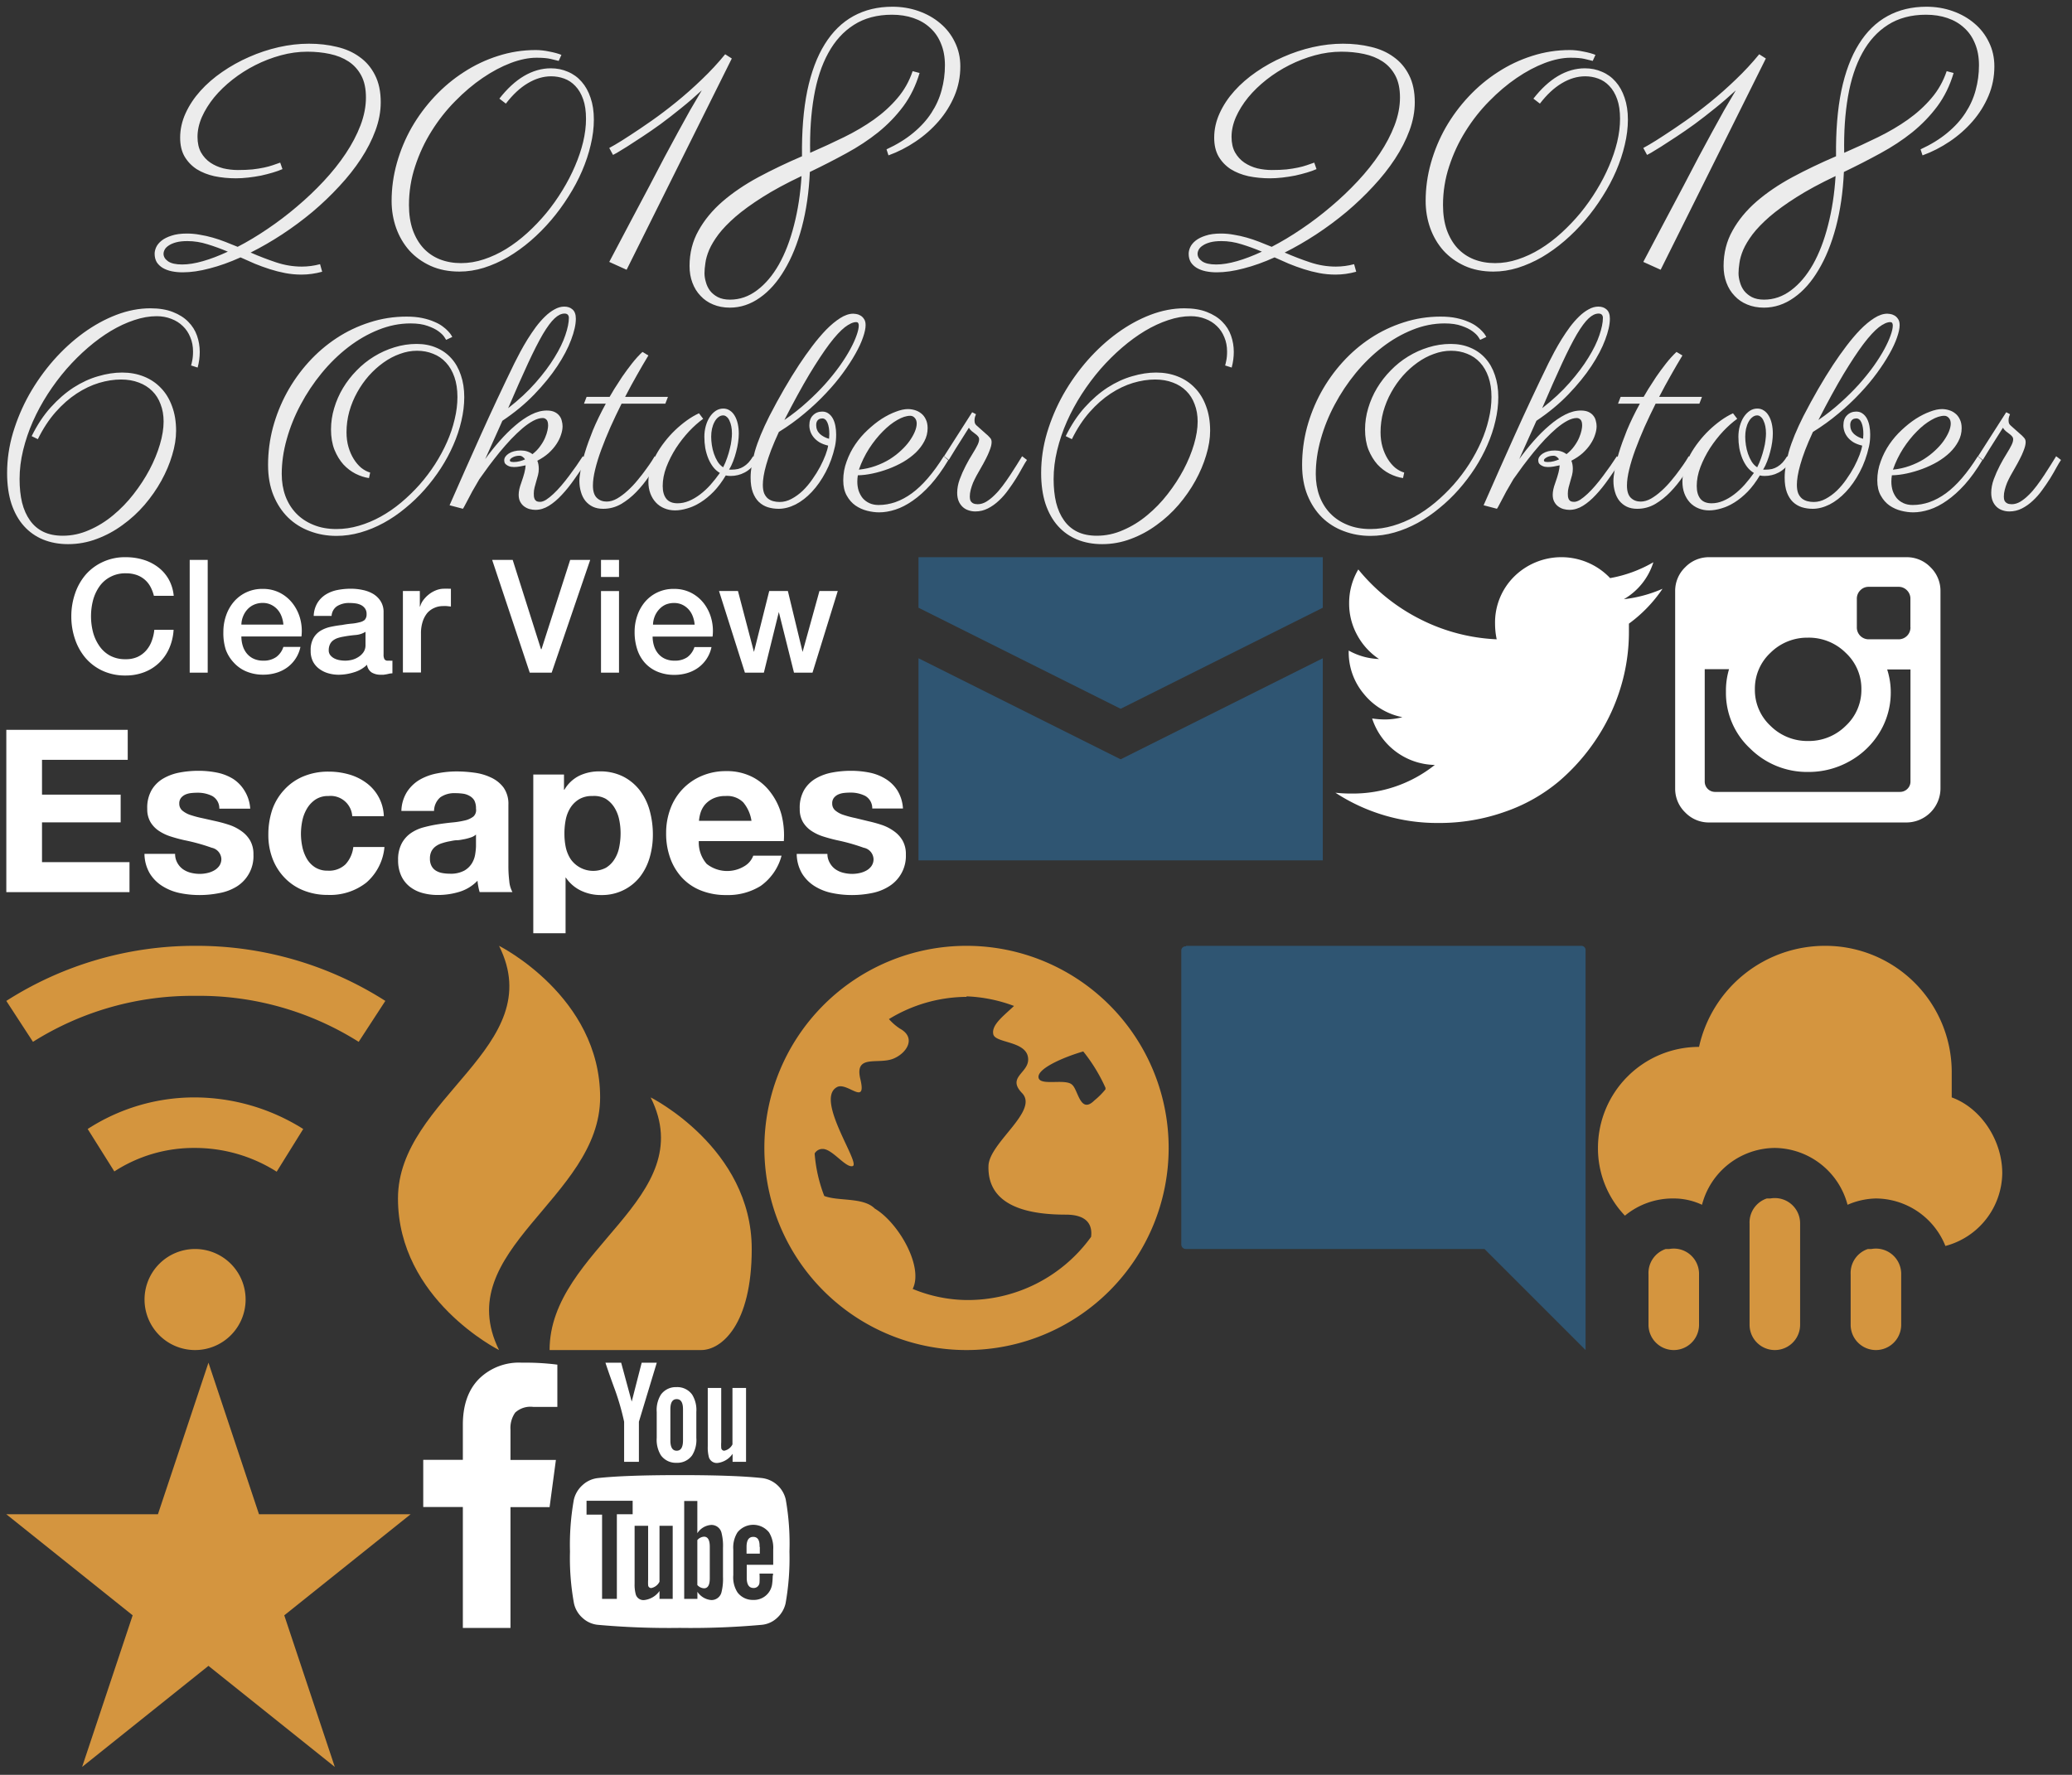 <?xml version="1.0" encoding="UTF-8" standalone="no"?><svg width="328" height="281" viewBox="0 0 328 281" xmlns="http://www.w3.org/2000/svg" xmlns:xlink="http://www.w3.org/1999/xlink"><rect x="0" y="0" width="328" height="281" fill="#333333" stroke="none"/><svg width="163.69" height="87.22" viewBox="-1 -1 153.58 81.89" id="clear-view-escapes" xmlns="http://www.w3.org/2000/svg"><g transform="translate(4.068 21.1)" font-weight="400" font-family="Parisienne" letter-spacing="0" word-spacing="0" fill="#ececec"><g style="line-height:125%" font-size="45.943"><path d="M36.862 3.038q-.606.27-1.436.516-.83.247-1.75.449-.92.18-1.884.291-.965.112-1.84.112-1.682 0-3.207-.314-1.503-.336-2.647-1.054-1.122-.74-1.795-1.884-.65-1.144-.65-2.782 0-1.862.807-3.634.807-1.772 2.198-3.32 1.391-1.548 3.253-2.827 1.885-1.301 3.993-2.22 2.131-.943 4.397-1.459 2.288-.516 4.487-.516 2.22 0 4.15.471 1.952.449 3.387 1.503 1.458 1.032 2.288 2.692.853 1.66.853 4.038 0 2.064-.785 4.195-.785 2.131-2.154 4.218-1.368 2.086-3.23 4.082-1.84 1.997-3.993 3.814-2.154 1.795-4.51 3.343-2.332 1.525-4.665 2.692 1.906.83 3.79 1.458 1.885.628 3.814.628 1.369 0 2.715-.36l.314 1.123q-1.548.426-3.073.426-1.234 0-2.423-.225-1.167-.224-2.288-.583-1.122-.359-2.221-.807-1.077-.472-2.131-.943-2.378 1.077-4.577 1.638-2.176.583-4.015.583-.875 0-1.638-.157-.74-.157-1.323-.493-.561-.337-.898-.853-.314-.538-.314-1.256 0-.449.224-.965.247-.538.808-.987.56-.448 1.48-.74.92-.314 2.289-.314.964 0 1.929.18.965.156 1.907.426.942.269 1.862.628.92.359 1.84.74 2.175-1.122 4.419-2.647 2.265-1.525 4.374-3.32 2.131-1.795 3.993-3.791 1.885-2.02 3.275-4.106 1.391-2.086 2.199-4.195.807-2.13.807-4.15 0-1.951-.695-3.253-.695-1.3-1.884-2.086-1.19-.785-2.782-1.121-1.57-.337-3.343-.337-1.974 0-3.948.538-1.974.539-3.791 1.459t-3.387 2.153Q27.867-9.03 26.7-7.618 25.556-6.204 24.883-4.7q-.65 1.503-.65 2.938 0 1.369.515 2.31.538.943 1.39 1.526.876.584 1.93.853 1.077.247 2.154.247 1.234 0 2.176-.09.964-.112 1.705-.27.74-.156 1.323-.358l1.1-.382.336.965zM21.944 17.216q1.368 0 3.096-.494 1.727-.493 3.701-1.413-1.548-.65-3.028-1.1-1.48-.47-2.984-.47-.987 0-1.66.18-.673.179-1.1.47-.425.27-.605.606-.18.336-.18.628 0 .65.674 1.122.673.47 2.086.47zM77.915-13.047q-.427-.112-1.19-.291-.762-.18-2.108-.18-1.75 0-3.836.786-2.064.785-4.173 2.22-2.108 1.436-4.083 3.455-1.974 1.997-3.5 4.442Q57.5-.192 56.582 2.612q-.92 2.781-.92 5.765 0 2.086.56 3.702.584 1.615 1.593 2.714 1.032 1.1 2.446 1.66 1.435.56 3.14.56t3.388-.56q1.705-.56 3.32-1.548 1.637-1.01 3.14-2.378 1.503-1.368 2.827-2.96 1.324-1.616 2.4-3.388 1.1-1.795 1.862-3.59Q81.122.772 81.55-1q.426-1.795.426-3.432 0-1.728-.426-2.917-.427-1.21-1.167-1.974-.718-.762-1.66-1.099-.92-.336-1.93-.336-1.749 0-3.476 1.032-1.705 1.01-3.253 3.028l-.965-.74q1.728-2.221 3.657-3.365 1.952-1.144 3.993-1.144 1.368 0 2.535.516 1.189.493 2.041 1.48.853.965 1.324 2.378.493 1.413.493 3.253 0 1.817-.47 3.769-.45 1.929-1.28 3.858-.83 1.93-2.018 3.791-1.167 1.862-2.58 3.522-1.413 1.66-3.051 3.074-1.615 1.39-3.365 2.423-1.75 1.009-3.59 1.592-1.816.561-3.633.561-2.4 0-4.285-.852-1.862-.853-3.163-2.289-1.279-1.458-1.952-3.342-.673-1.907-.673-4.016 0-2.871.785-5.653.785-2.781 2.199-5.272 1.435-2.49 3.41-4.598 1.974-2.109 4.352-3.634 2.377-1.548 5.07-2.4 2.714-.876 5.608-.876.964 0 2.019.225 1.076.202 1.794.493l-.403.897zM103.645-13.405L88.01 18l-2.58-1.167q1.773-3.342 3.231-6.124 1.48-2.782 2.714-5.115 1.234-2.355 2.266-4.33 1.054-1.973 1.997-3.7.942-1.728 1.794-3.253.875-1.526 1.75-2.984-1.525 1.413-3.096 2.67-1.548 1.256-3.006 2.333-1.458 1.054-2.759 1.906-1.279.853-2.243 1.458-.942.584-1.503.92-.561.314-.584.314l-.56-1.032q.022-.022.875-.493.852-.494 2.22-1.391 1.391-.897 3.186-2.154 1.795-1.256 3.701-2.804 1.907-1.548 3.77-3.342 1.883-1.795 3.476-3.747l.987.629zM126.64.1q2.332-1.078 3.97-2.446 1.66-1.368 2.692-2.961 1.054-1.615 1.525-3.387.494-1.795.494-3.702 0-1.817-.583-3.208-.561-1.413-1.616-2.355-1.032-.965-2.49-1.459-1.435-.493-3.185-.493-3.298 0-5.653 1.503-2.333 1.48-3.814 4.195-1.48 2.692-2.131 6.483-.65 3.769-.56 8.345 2.624-1.144 5.047-2.333 2.422-1.189 4.419-2.602 2.019-1.436 3.5-3.186 1.502-1.75 2.265-4.015l1.032.27q-.83 2.803-2.423 4.957-1.592 2.131-3.724 3.858-2.13 1.705-4.733 3.119-2.58 1.413-5.429 2.781-.202 4.487-1.189 8.21-.987 3.702-2.58 6.35-1.57 2.669-3.656 4.127-2.086 1.48-4.464 1.48-1.369 0-2.49-.47-1.1-.45-1.862-1.28-.786-.807-1.212-1.95-.426-1.123-.426-2.49 0-2.895 1.324-5.25 1.3-2.356 3.566-4.33 2.289-1.974 5.317-3.612 3.051-1.637 6.506-3.118-.068-5.563.785-9.736.875-4.172 2.602-6.932 1.727-2.781 4.262-4.172 2.535-1.391 5.788-1.391 2.064 0 3.903.65 1.84.651 3.208 1.818 1.391 1.166 2.176 2.804.808 1.637.808 3.59 0 2.332-.875 4.396t-2.355 3.769q-1.48 1.705-3.41 3.006-1.93 1.3-4.038 2.064l-.292-.898zm-23.264 22.343q2.176 0 4.016-1.391 1.862-1.391 3.252-3.836 1.391-2.468 2.244-5.833.875-3.365 1.121-7.313-3.41 1.615-5.81 3.14-2.378 1.504-3.993 2.894-1.593 1.391-2.535 2.625-.92 1.234-1.39 2.31-.45 1.078-.561 1.952-.135.875-.135 1.526 0 .628.202 1.301.18.695.605 1.279.45.583 1.167.964.74.382 1.817.382z" style="-inkscape-font-specification:Parisienne"/></g><g style="line-height:125%" font-size="40"><path d="M23.276 32.227q.039-.059.156-.645.137-.586.137-1.426 0-1.172-.41-2.129-.391-.976-1.114-1.66-.722-.703-1.718-1.074-.996-.39-2.168-.39-1.602 0-3.34.585-1.719.567-3.457 1.602-1.719 1.035-3.399 2.48-1.68 1.446-3.203 3.184-1.504 1.738-2.793 3.73-1.27 1.973-2.207 4.082-.918 2.09-1.445 4.258t-.527 4.297q0 1.934.37 3.496.391 1.543 1.173 2.637.78 1.113 1.992 1.7 1.21.585 2.89.585 2.012 0 3.907-.84 1.914-.82 3.574-2.207 1.66-1.367 3.027-3.125 1.387-1.777 2.383-3.652.996-1.895 1.543-3.75.547-1.856.547-3.399 0-1.425-.45-2.578-.43-1.172-1.25-1.972-.82-.82-1.992-1.25-1.171-.45-2.636-.45-1.582 0-3.282.508-1.68.508-3.32 1.582-1.64 1.075-3.125 2.754-1.484 1.68-2.637 4.024l-.918-.45q1.23-2.5 2.832-4.277 1.622-1.797 3.399-2.95 1.797-1.151 3.652-1.679 1.856-.547 3.555-.547 1.758 0 3.223.586 1.484.586 2.539 1.7 1.074 1.093 1.66 2.714.605 1.602.605 3.653 0 1.718-.586 3.632-.566 1.915-1.601 3.79-1.035 1.875-2.5 3.593-1.465 1.7-3.262 2.989-1.777 1.308-3.828 2.07-2.05.781-4.277.781-2.032 0-3.711-.683-1.66-.684-2.852-2.012-1.191-1.328-1.855-3.301-.645-1.992-.645-4.59 0-3.008.879-5.976.898-2.989 2.422-5.704 1.543-2.714 3.594-5.058 2.07-2.344 4.433-4.063 2.363-1.718 4.903-2.695 2.558-.976 5.058-.976 1.953 0 3.34.546 1.406.547 2.285 1.446.899.898 1.309 2.07.41 1.172.41 2.422 0 .566-.078 1.152t-.235 1.172l-.976-.312zM61.186 28.418q-.02-.039-.273-.43-.254-.39-.86-.84-.605-.449-1.62-.8-1.017-.371-2.54-.371-2.422 0-4.785.957-2.344.937-4.473 2.578-2.129 1.64-3.945 3.847-1.797 2.188-3.125 4.688-1.328 2.48-2.07 5.137-.743 2.636-.743 5.175 0 1.778.547 3.282.567 1.504 1.602 2.578 1.055 1.094 2.558 1.699 1.504.625 3.418.625 1.68 0 3.34-.488 1.68-.489 3.262-1.367 1.582-.88 3.027-2.09 1.465-1.23 2.735-2.657 1.27-1.445 2.304-3.046 1.036-1.622 1.778-3.301.742-1.68 1.133-3.38.41-1.698.41-3.3 0-1.68-.45-2.969-.449-1.289-1.25-2.148-.8-.879-1.914-1.309-1.093-.449-2.402-.449-1.27 0-2.539.469-1.27.45-2.441 1.289-1.153.82-2.168 1.953-.996 1.133-1.739 2.48-.742 1.329-1.172 2.852-.41 1.504-.41 3.066 0 1.192.293 2.208.293.996.782 1.777.488.781 1.113 1.308.644.508 1.328.704l-.176.82q-.976-.137-1.992-.645-.996-.507-1.816-1.386-.801-.899-1.329-2.188-.507-1.308-.507-3.008 0-1.601.468-3.164.47-1.582 1.309-2.988.86-1.426 2.031-2.617 1.172-1.211 2.578-2.07 1.426-.88 3.028-1.368 1.62-.508 3.32-.508 1.621 0 2.93.567 1.308.547 2.226 1.582.918 1.016 1.406 2.48.508 1.465.508 3.282 0 1.718-.43 3.535-.41 1.797-1.19 3.574-.763 1.758-1.856 3.457-1.094 1.68-2.422 3.184-1.328 1.504-2.871 2.754-1.524 1.27-3.203 2.187-1.68.918-3.457 1.426-1.778.508-3.575.508-2.09 0-3.945-.703-1.855-.684-3.242-2.032-1.367-1.347-2.168-3.3-.8-1.973-.8-4.512 0-2.832.722-5.567.742-2.734 2.07-5.175 1.348-2.461 3.223-4.532 1.875-2.07 4.16-3.574t4.922-2.344q2.637-.859 5.488-.859 1.328 0 2.344.215 1.015.215 1.758.547.761.312 1.27.703.507.37.82.722.312.333.449.567.136.234.156.273l-.918.43zM66.987 46.152q1.015-1.406 2.148-2.695 1.153-1.309 2.324-2.305 1.172-1.015 2.364-1.62 1.191-.606 2.324-.606.703 0 1.152.215.45.215.703.547.274.332.371.761.118.41.118.82 0 .587-.235 1.27-.215.684-.683 1.387-.45.683-1.153 1.328-.703.625-1.68 1.133.216.508.216 1.23 0 .45-.118.918-.117.45-.254.899-.136.449-.253.918-.118.449-.118.918 0 .234.02.449.039.215.117.39.098.176.273.293.196.098.528.098.39 0 .898-.312.508-.332 1.074-.86.567-.527 1.153-1.21.605-.704 1.172-1.466.566-.761 1.093-1.504.528-.761.957-1.425l.723.547q-.996 1.484-1.953 2.832-.937 1.347-1.895 2.363-.937 1.016-1.914 1.621-.976.605-2.011.605-.41 0-.86-.117-.43-.117-.8-.39-.352-.254-.586-.684-.235-.43-.235-1.055 0-.742.371-1.738.332-.937.489-1.562.156-.645.175-1.075-.41.098-.879.176-.449.078-.859.078-.215 0-.469-.039-.254-.058-.468-.176-.215-.117-.371-.293-.137-.195-.137-.488t.176-.547q.195-.273.507-.468.332-.215.782-.332.449-.118.996-.118 1.015 0 1.738.547.703-.547 1.152-1.191.47-.645.723-1.25.254-.606.352-1.074.097-.489.097-.723 0-.645-.234-.879-.235-.254-.567-.254-.625 0-1.406.41-.762.41-1.601 1.114-.82.703-1.7 1.62-.859.919-1.699 1.934-.82 1.016-1.601 2.051-.762 1.035-1.407 1.953-.586.977-1.054 1.817-.45.84-.762 1.445-.313.605-.488.918-.176.312-.196.215l-1.933-.508q2.304-5.254 4.668-10.508 2.363-5.254 4.98-10.625.39-.781.88-1.7.507-.937 1.073-1.855.586-.937 1.23-1.816.665-.879 1.348-1.543.704-.684 1.426-1.074.723-.41 1.446-.41.761 0 1.23.43.488.429.488 1.366 0 1.29-.703 3.145-.683 1.836-2.05 3.906-1.368 2.07-3.419 4.2-2.03 2.109-4.746 3.925l-2.558 5.703zm3.418-7.578q2.363-1.836 4.062-3.77 1.719-1.952 2.813-3.75 1.113-1.796 1.62-3.32.528-1.543.528-2.578 0-.293-.156-.468-.156-.176-.488-.176-.723 0-1.485.722-.761.704-1.738 2.344-.957 1.64-2.207 4.336-1.25 2.695-2.95 6.66zm2.5 7.617q-.098-.214-.332-.37-.215-.176-.489-.176-.566 0-.996.234-.43.234-.43.45 0 .155.176.214.196.04.352.04.508 0 .937-.118.43-.117.782-.274z" style="-inkscape-font-specification:Parisienne"/><path d="M85.483 36.895q.195-.332.683-1.153.508-.82 1.172-1.816.684-.996 1.465-1.992.8-1.016 1.563-1.72l.879.528q-.84 1.387-1.72 2.95-.878 1.542-1.737 3.203h6.367l-.39 1.015H87.26q-.879 1.758-1.66 3.496-.762 1.739-1.348 3.32-.586 1.583-.918 2.97-.332 1.367-.332 2.382 0 1.27.586 1.836.586.547 1.446.547.761 0 1.562-.45.8-.468 1.563-1.171.78-.703 1.464-1.543.704-.84 1.23-1.582.548-.742.9-1.29.35-.566.43-.702l.722.547q-.684 1.132-1.543 2.402-.86 1.27-1.914 2.363-1.035 1.074-2.266 1.797-1.23.703-2.656.703-.88 0-1.543-.312-.645-.313-1.094-.86-.45-.566-.664-1.328-.234-.762-.234-1.66 0-.586.195-1.66.176-1.074.625-2.54.45-1.484 1.191-3.32.762-1.835 1.914-3.945h-3.242l.39-1.015h3.419z" style="-inkscape-font-specification:Parisienne"/><path d="M103.237 47.695q.078.02.156.02h.176q.547 0 .996-.098.45-.117.82-.351.39-.235.742-.606.352-.39.684-.937l.703.547q-.937 1.328-1.933 1.855-.997.527-2.11.527-.41 0-.723-.078-.84 1.407-1.796 2.403-.957.976-1.954 1.601-.996.625-1.972.899-.977.293-1.817.293-.859 0-1.601-.313-.723-.293-1.25-.86-.527-.566-.82-1.347-.293-.781-.293-1.758 0-.976.312-1.992.313-1.016.84-2.012.547-.996 1.27-1.914.722-.937 1.562-1.738.84-.8 1.738-1.445.899-.645 1.797-1.055l.625.82q-1.035.742-2.11 1.875-1.054 1.133-1.933 2.48-.86 1.348-1.426 2.813-.547 1.446-.547 2.813 0 1.23.547 1.914.547.664 1.66.664.86 0 1.7-.352.84-.351 1.64-.957.801-.605 1.543-1.425.743-.84 1.407-1.778-.567-.332-.997-.879-.43-.566-.722-1.27-.293-.722-.45-1.542-.136-.82-.136-1.68t.215-1.621q.215-.762.586-1.328.39-.586.898-.918.508-.332 1.113-.332.547 0 .977.293.43.273.723.781.293.488.449 1.172.156.684.156 1.465 0 .586-.098 1.289-.097.703-.293 1.426-.175.703-.449 1.406-.254.683-.605 1.23zm-2.656-4.863q0 .566.097 1.23.098.665.313 1.29t.547 1.171q.332.528.82.84.351-.683.586-1.386.254-.723.41-1.387.176-.664.234-1.23.078-.587.078-1.016 0-.586-.097-1.074-.098-.489-.274-.84-.156-.371-.41-.567-.234-.215-.527-.215-.39 0-.723.274-.332.254-.566.703-.235.43-.371 1.016-.118.566-.118 1.191z" style="-inkscape-font-specification:Parisienne"/><path d="M117.963 44.14q-.742-.175-1.289-.488-.527-.332-.86-.742-.331-.41-.487-.86-.157-.468-.157-.917 0-.977.547-1.504.547-.547 1.367-.547.547 0 .938.293.39.273.644.742t.372 1.094q.117.605.117 1.27 0 .449-.04.898-.038.43-.136.879-.469 2.11-1.387 3.828-.898 1.7-2.05 2.93-1.133 1.21-2.422 1.875-1.29.644-2.52.644-.84 0-1.602-.234-.742-.235-1.328-.781-.566-.547-.898-1.426-.332-.899-.332-2.207 0-1.621.625-3.867.644-2.247 2.168-5.274 2.187-4.238 4.394-7.598.938-1.425 1.973-2.792 1.035-1.368 2.07-2.442 1.055-1.074 2.07-1.719 1.036-.664 1.954-.664.117 0 .41.04.312.038.625.214.312.156.547.508.254.332.254.938 0 .722-.39 1.835-.372 1.094-1.134 2.442-.742 1.328-1.855 2.851-1.094 1.504-2.54 3.028-1.425 1.523-3.183 2.988-1.738 1.465-3.789 2.734-.684 1.485-1.152 2.696-.45 1.191-.723 2.168-.273.957-.39 1.699-.118.742-.118 1.289 0 .762.196 1.27.214.488.566.78.352.274.8.391.45.118.938.118.918 0 1.778-.47.878-.468 1.66-1.21.781-.762 1.426-1.7.664-.937 1.152-1.855.488-.937.8-1.758.313-.84.391-1.386zm-6.504-3.808q1.797-1.23 3.301-2.598 1.524-1.367 2.754-2.734 1.23-1.387 2.168-2.695.938-1.328 1.563-2.48.625-1.153.937-2.052.332-.917.332-1.484 0-.508-.371-.508-.703 0-1.7.762-.976.762-2.284 2.48-1.29 1.72-2.97 4.493-1.66 2.773-3.73 6.816zm6.641 2.793q.02-.176.02-.352.019-.175.019-.332 0-1.054-.273-1.699-.274-.644-.782-.644-.117 0-.273.039-.137.02-.293.136-.137.098-.234.293-.098.196-.098.508 0 .801.547 1.328.566.508 1.367.723zM122.377 48.555q-.039.234-.058.468-.02.235-.02.47 0 .702.196 1.347.214.625.605 1.113.41.469.996.742.606.274 1.367.274 2.559 0 4.942-1.738 2.383-1.739 4.746-5.508l.664.586q-1.29 2.148-2.617 3.632-1.328 1.465-2.657 2.383-1.308.918-2.578 1.328-1.27.41-2.422.41-.84 0-1.777-.234-.937-.234-1.738-.781-.781-.547-1.29-1.465-.527-.918-.527-2.285 0-1.465.508-2.813.489-1.367 1.29-2.539.8-1.172 1.835-2.129 1.035-.976 2.09-1.66 1.074-.683 2.09-1.054 1.016-.391 1.797-.391.508 0 1.035.156.527.156.937.489.43.332.684.878.274.547.274 1.309 0 1.035-.489 1.953-.469.899-1.27 1.68-.8.762-1.855 1.387-1.054.605-2.207 1.035-1.152.43-2.324.683-1.172.254-2.227.274zm.157-.84q1.308-.137 2.46-.547 1.153-.41 2.11-.996.957-.606 1.7-1.309.76-.703 1.269-1.425.508-.723.781-1.387t.273-1.192q0-.527-.293-.84-.273-.312-.664-.312-.859 0-1.933.625-1.074.606-2.149 1.7-1.074 1.074-2.03 2.538-.938 1.465-1.524 3.145z" style="-inkscape-font-specification:Parisienne"/><path d="M147.514 46.27q-.293.43-.703 1.171-.39.723-.918 1.582-.527.84-1.172 1.72-.625.878-1.387 1.581-.742.703-1.62 1.153-.88.449-1.876.449-.547 0-1.035-.176-.488-.156-.86-.508-.37-.351-.585-.86-.215-.526-.215-1.23 0-.957.371-1.992.39-1.054.899-2.031.507-.977 1.015-1.777.508-.82.742-1.309.235-.488.235-.84 0-.254-.176-.449-.156-.195-.41-.371-.235-.195-.508-.39-.254-.216-.43-.509-.488.782-.996 1.582-.449.684-.976 1.543-.528.84-1.016 1.66l-.703-.546 4.18-6.543.566.293q-.04.117-.137.37-.078.255-.078.548 0 .215.059.43.078.195.293.37.781.704 1.23 1.094.45.371.645.606.215.215.254.37.058.137.058.372 0 .234-.078.566-.078.332-.273.801-.176.469-.508 1.113-.313.625-.8 1.465-.294.508-.587 1.035-.273.508-.508 1.035-.214.528-.351 1.055-.137.528-.137 1.016 0 .37.098.605.117.215.293.332.176.117.37.157.216.039.411.039.645 0 1.27-.371.644-.391 1.25-.997.625-.605 1.19-1.367.587-.781 1.114-1.582.528-.8.977-1.523.449-.742.8-1.29l.723.548z" style="-inkscape-font-specification:Parisienne"/></g></g></svg><svg id="clear-view-escapes_(copy)" data-name="Layer 1" width="144.4" height="61.53" viewBox="-1 -1 144.4 61.53" y="87.22" xmlns="http://www.w3.org/2000/svg"><defs><style>.bcls-1{fill:#fff}</style></defs><title>clear-view-escapes</title><path class="bcls-1" d="M19.5 27.52v4.75H5.93v5.51h12.45v4.39H5.93v6.3h13.85v4.75H.28v-25.7H19.5zM27.36 48.59a3 3 0 0 0 .88 1 3.78 3.78 0 0 0 1.24.56 5.84 5.84 0 0 0 1.46.18 5.46 5.46 0 0 0 1.13-.13 3.86 3.86 0 0 0 1.08-.4 2.47 2.47 0 0 0 .85-.75 1.89 1.89 0 0 0 .32-1.13 1.91 1.91 0 0 0-1.53-1.73 30.59 30.59 0 0 0-4.3-1.19q-1.12-.25-2.18-.59a7.38 7.38 0 0 1-1.89-.9 4.35 4.35 0 0 1-1.33-1.4 4 4 0 0 1-.5-2.07 5.6 5.6 0 0 1 .7-3 5.16 5.16 0 0 1 1.85-1.82 8.13 8.13 0 0 1 2.59-.94 15.92 15.92 0 0 1 3-.27 14.79 14.79 0 0 1 2.93.29 7.77 7.77 0 0 1 2.54 1 5.83 5.83 0 0 1 1.8 1.88 6.11 6.11 0 0 1 .89 2.82H34a2.24 2.24 0 0 0-1.12-2 5.1 5.1 0 0 0-2.37-.52 8.77 8.77 0 0 0-.94.05 3.15 3.15 0 0 0-.92.23 1.91 1.91 0 0 0-.7.52 1.38 1.38 0 0 0-.29.92 1.4 1.4 0 0 0 .5 1.12 3.88 3.88 0 0 0 1.31.7 16.38 16.38 0 0 0 1.85.49l2.18.49a21.57 21.57 0 0 1 2.18.61 7.2 7.2 0 0 1 1.89 1 4.63 4.63 0 0 1 1.33 1.48 4.34 4.34 0 0 1 .5 2.18 5.65 5.65 0 0 1-2.66 5.07A7.9 7.9 0 0 1 34 53.37a15.9 15.9 0 0 1-3.11.31 15.36 15.36 0 0 1-3.17-.32A8.35 8.35 0 0 1 25 52.27a6.17 6.17 0 0 1-2-2 6.25 6.25 0 0 1-.85-3.11H27a2.8 2.8 0 0 0 .36 1.43zM51.27 38a3.59 3.59 0 0 0-2.05.56A4.45 4.45 0 0 0 47.87 40a6.23 6.23 0 0 0-.74 1.94 10.54 10.54 0 0 0-.21 2.06 10.11 10.11 0 0 0 .21 2 6.32 6.32 0 0 0 .7 1.89 4 4 0 0 0 1.31 1.39 3.61 3.61 0 0 0 2 .54 3.75 3.75 0 0 0 2.83-1 4.86 4.86 0 0 0 1.24-2.75h4.93a8.43 8.43 0 0 1-2.88 5.65 9.29 9.29 0 0 1-6.08 1.94 10.16 10.16 0 0 1-3.83-.7 8.49 8.49 0 0 1-3-2 8.92 8.92 0 0 1-1.91-3 10.42 10.42 0 0 1-.68-3.83 12.4 12.4 0 0 1 .63-4 9 9 0 0 1 1.9-3.13 8.49 8.49 0 0 1 3-2.1 10.15 10.15 0 0 1 4-.76 11.63 11.63 0 0 1 3.19.43 8.49 8.49 0 0 1 2.73 1.31 6.79 6.79 0 0 1 2.83 5.31h-5A3.43 3.43 0 0 0 51.27 38zM62.82 40.33a5.93 5.93 0 0 1 .9-3 6.13 6.13 0 0 1 2-1.91 8.83 8.83 0 0 1 2.75-1 15.71 15.71 0 0 1 3.08-.31 20.85 20.85 0 0 1 2.84.2 8.72 8.72 0 0 1 2.63.77A5.18 5.18 0 0 1 79 36.67a4.47 4.47 0 0 1 .76 2.72v9.68a19.49 19.49 0 0 0 .14 2.41 4.34 4.34 0 0 0 .5 1.73h-5.19a6.77 6.77 0 0 1-.21-.88 7.44 7.44 0 0 1-.13-.92A6.64 6.64 0 0 1 72 53.17a11.55 11.55 0 0 1-3.38.5 9.1 9.1 0 0 1-2.48-.32 5.68 5.68 0 0 1-2-1 4.69 4.69 0 0 1-1.35-1.73 5.84 5.84 0 0 1-.49-2.48 5.42 5.42 0 0 1 .56-2.61 4.66 4.66 0 0 1 1.44-1.64 6.44 6.44 0 0 1 2-.92 21.75 21.75 0 0 1 2.29-.49q1.15-.18 2.27-.29a13.74 13.74 0 0 0 2-.32 3.43 3.43 0 0 0 1.37-.63 1.38 1.38 0 0 0 .4-1.24 2.72 2.72 0 0 0-.27-1.31 2 2 0 0 0-.72-.69 2.86 2.86 0 0 0-1-.36 8.61 8.61 0 0 0-1.28-.09 3.88 3.88 0 0 0-2.37.65 2.89 2.89 0 0 0-1 2.16h-5.17zm11.8 3.78a2.28 2.28 0 0 1-.81.45 8.28 8.28 0 0 1-1 .27c-.41.07-.81.17-1.2.17s-.82.11-1.22.18a9.24 9.24 0 0 0-1.13.29 3.34 3.34 0 0 0-1 .49 2.3 2.3 0 0 0-.67.77 2.49 2.49 0 0 0-.25 1.19 2.4 2.4 0 0 0 .25 1.15 1.93 1.93 0 0 0 .68.74 2.9 2.9 0 0 0 1 .38 6.48 6.48 0 0 0 1.19.11 4.51 4.51 0 0 0 2.34-.5 3.36 3.36 0 0 0 1.22-1.21 3.87 3.87 0 0 0 .49-1.42 10.06 10.06 0 0 0 .12-1.17v-1.89zM88.56 34.6V37h.07A5.62 5.62 0 0 1 91 34.78a7.29 7.29 0 0 1 3.17-.68 8.07 8.07 0 0 1 3.78.83 7.82 7.82 0 0 1 2.63 2.2 9.31 9.31 0 0 1 1.55 3.19 14.19 14.19 0 0 1 .5 3.8 12.82 12.82 0 0 1-.5 3.6 9.18 9.18 0 0 1-1.53 3.06 7.58 7.58 0 0 1-2.6 2.11 7.69 7.69 0 0 1-3.58.79 7.23 7.23 0 0 1-3.18-.7 6 6 0 0 1-2.39-2.07h-.04v8.82H83.7V34.6h4.86zm6.64 14.76A4.09 4.09 0 0 0 96.56 48a5.43 5.43 0 0 0 .74-1.89 11.19 11.19 0 0 0 .22-2.2 10.32 10.32 0 0 0-.23-2.2 5.86 5.86 0 0 0-.77-1.92 4.33 4.33 0 0 0-1.39-1.37 3.87 3.87 0 0 0-2.08-.42 3.94 3.94 0 0 0-2.11.52 4.22 4.22 0 0 0-1.37 1.35 5.6 5.6 0 0 0-.74 1.91 11.3 11.3 0 0 0-.2 2.22 10.31 10.31 0 0 0 .23 2.2 5.69 5.69 0 0 0 .76 1.8 4.36 4.36 0 0 0 5.58 1.36zM111.15 48.75a5.24 5.24 0 0 0 6 .34 3.21 3.21 0 0 0 1.37-1.64H123a8.54 8.54 0 0 1-3.31 4.79 9.75 9.75 0 0 1-5.4 1.44 10.6 10.6 0 0 1-4-.7 8.22 8.22 0 0 1-3-2 9 9 0 0 1-1.89-3.09 11.34 11.34 0 0 1-.67-4 10.84 10.84 0 0 1 .68-3.89 9 9 0 0 1 4.95-5.18 9.63 9.63 0 0 1 3.87-.76 8.84 8.84 0 0 1 4.14.92 8.26 8.26 0 0 1 2.9 2.46A10.14 10.14 0 0 1 123 41a13.14 13.14 0 0 1 .36 4.14H109.9a5.16 5.16 0 0 0 1.25 3.61zm5.78-9.75a3.59 3.59 0 0 0-2.79-1 4.45 4.45 0 0 0-2 .41 3.89 3.89 0 0 0-1.3 1 3.77 3.77 0 0 0-.68 1.3 5.83 5.83 0 0 0-.23 1.22h8.31a5.91 5.91 0 0 0-1.31-2.93zM130.64 48.59a3 3 0 0 0 .88 1 3.78 3.78 0 0 0 1.24.56 5.83 5.83 0 0 0 1.46.18 5.46 5.46 0 0 0 1.13-.13 3.86 3.86 0 0 0 1.08-.4 2.47 2.47 0 0 0 .81-.72 1.89 1.89 0 0 0 .32-1.13 1.91 1.91 0 0 0-1.56-1.76 30.55 30.55 0 0 0-4.22-1.19q-1.11-.25-2.18-.59a7.39 7.39 0 0 1-1.89-.9 4.36 4.36 0 0 1-1.33-1.4 4 4 0 0 1-.5-2.07 5.6 5.6 0 0 1 .7-3 5.18 5.18 0 0 1 1.85-1.82 8.13 8.13 0 0 1 2.59-.94 15.91 15.91 0 0 1 3-.27 14.79 14.79 0 0 1 2.93.29 7.77 7.77 0 0 1 2.54 1 5.84 5.84 0 0 1 1.85 1.82 6.11 6.11 0 0 1 .88 2.86h-4.86a2.24 2.24 0 0 0-1.12-2 5.1 5.1 0 0 0-2.37-.52 8.77 8.77 0 0 0-.94.05 3.15 3.15 0 0 0-.92.23 1.9 1.9 0 0 0-.7.52 1.38 1.38 0 0 0-.29.92 1.4 1.4 0 0 0 .5 1.12 3.87 3.87 0 0 0 1.31.7 16.33 16.33 0 0 0 1.85.49l2.1.51a21.57 21.57 0 0 1 2.18.61 7.18 7.18 0 0 1 1.89 1 4.63 4.63 0 0 1 1.33 1.48 4.33 4.33 0 0 1 .5 2.18 5.65 5.65 0 0 1-2.68 5.04 7.89 7.89 0 0 1-2.72 1.06 15.9 15.9 0 0 1-3.11.31 15.35 15.35 0 0 1-3.17-.32 8.35 8.35 0 0 1-2.75-1.08 6.18 6.18 0 0 1-2-2 6.25 6.25 0 0 1-.85-3.11h4.86a2.8 2.8 0 0 0 .38 1.42zM23.64 6.29a6.36 6.36 0 0 0-.55-1.43 4 4 0 0 0-.9-1.12A4 4 0 0 0 20.9 3a5.11 5.11 0 0 0-1.71-.26 5 5 0 0 0-2.46.58A4.84 4.84 0 0 0 15 4.85a6.93 6.93 0 0 0-1 2.19 10.16 10.16 0 0 0 0 5 6.92 6.92 0 0 0 1 2.19 4.83 4.83 0 0 0 1.69 1.54 5 5 0 0 0 2.46.57A4.44 4.44 0 0 0 21 16a4.12 4.12 0 0 0 1.38-1 4.71 4.71 0 0 0 .9-1.49 7.13 7.13 0 0 0 .43-1.83h3.05a8.48 8.48 0 0 1-.69 2.93 7.17 7.17 0 0 1-1.59 2.29 7 7 0 0 1-2.35 1.49 8.14 8.14 0 0 1-3 .53 8.43 8.43 0 0 1-3.59-.74 7.88 7.88 0 0 1-2.69-2 9 9 0 0 1-1.69-3 11 11 0 0 1-.59-3.63 11 11 0 0 1 .59-3.6 9 9 0 0 1 1.69-3 8 8 0 0 1 2.69-2 8.29 8.29 0 0 1 3.65-.76A9.46 9.46 0 0 1 22 .6a7.31 7.31 0 0 1 2.34 1.2A6.23 6.23 0 0 1 26 3.72a6.66 6.66 0 0 1 .78 2.58h-3.14zM29.31.62h2.85v17.85h-2.85V.62zM37.49 12.74a5 5 0 0 0 .21 1.45 3.57 3.57 0 0 0 .64 1.23 3.06 3.06 0 0 0 1.08.84 3.54 3.54 0 0 0 1.55.31A3.42 3.42 0 0 0 43 16a3.17 3.17 0 0 0 1.14-1.61h2.7a5.36 5.36 0 0 1-2.1 3.26 5.71 5.71 0 0 1-1.74.85 7 7 0 0 1-2 .29 6.85 6.85 0 0 1-2.7-.5 5.58 5.58 0 0 1-2-1.4 5.93 5.93 0 0 1-1.3-2.12 8.74 8.74 0 0 1-.36-2.77 7.79 7.79 0 0 1 .44-2.61 6.68 6.68 0 0 1 1.25-2.18 5.86 5.86 0 0 1 4.56-2 5.8 5.8 0 0 1 2.74.64 6 6 0 0 1 2 1.69 6.84 6.84 0 0 1 1.17 2.39 7.42 7.42 0 0 1 .2 2.81h-9.5zm6.65-1.88a4.61 4.61 0 0 0-.29-1.3 3.47 3.47 0 0 0-.65-1.09 3.23 3.23 0 0 0-1-.75 3 3 0 0 0-1.31-.29 3.42 3.42 0 0 0-1.36.26 3.11 3.11 0 0 0-1.05.73 3.59 3.59 0 0 0-.7 1.09 3.78 3.78 0 0 0-.29 1.35h6.65zM60 15.59a1.51 1.51 0 0 0 .14.75.58.58 0 0 0 .54.23H61a1.85 1.85 0 0 0 .4 0v2l-.4.04-.49.11-.5.08h-.43a2.75 2.75 0 0 1-1.45-.35 1.74 1.74 0 0 1-.75-1.23 5 5 0 0 1-2.09 1.2 8.22 8.22 0 0 1-2.39.38 5.86 5.86 0 0 1-1.68-.24 4.38 4.38 0 0 1-1.41-.7 3.35 3.35 0 0 1-1-1.18 3.62 3.62 0 0 1-.35-1.68 3.84 3.84 0 0 1 .44-2 3.24 3.24 0 0 1 1.15-1.18 5.21 5.21 0 0 1 1.6-.61q.89-.19 1.79-.29a14.67 14.67 0 0 1 1.48-.21 6.86 6.86 0 0 0 1.24-.21 1.9 1.9 0 0 0 .84-.37 1.27 1.27 0 0 0 .31-.94 1.46 1.46 0 0 0-.26-.9 1.77 1.77 0 0 0-.65-.54 2.82 2.82 0 0 0-.86-.25 6.94 6.94 0 0 0-.9-.06 3.58 3.58 0 0 0-2 .5 2 2 0 0 0-.87 1.55h-2.83a4.29 4.29 0 0 1 .6-2.08 4.14 4.14 0 0 1 1.34-1.33 5.48 5.48 0 0 1 1.84-.7 10.94 10.94 0 0 1 2.1-.2 8.85 8.85 0 0 1 1.88.2 5.34 5.34 0 0 1 1.65.62 3.61 3.61 0 0 1 1.19 1.16A3.19 3.19 0 0 1 60 8.94v6.65zM57.14 12a3.45 3.45 0 0 1-1.6.51q-1 .09-1.9.26a6.12 6.12 0 0 0-.87.21 2.63 2.63 0 0 0-.75.38 1.65 1.65 0 0 0-.51.63 2.14 2.14 0 0 0-.19.94 1.19 1.19 0 0 0 .27.8 2 2 0 0 0 .66.51 3.08 3.08 0 0 0 .85.26 5.3 5.3 0 0 0 .84.07 4.6 4.6 0 0 0 1-.12A3.4 3.4 0 0 0 56 16a2.73 2.73 0 0 0 .81-.76 1.93 1.93 0 0 0 .33-1.14V12zM63.06 5.54h2.68V8h.05a2.88 2.88 0 0 1 .49-1 4.73 4.73 0 0 1 .88-.91 4.4 4.4 0 0 1 1.14-.66 3.41 3.41 0 0 1 1.28-.25 6.21 6.21 0 0 1 .69 0h.39V8L70 7.93a5.06 5.06 0 0 0-.61 0 3.28 3.28 0 0 0-1.36.29 3.13 3.13 0 0 0-1.09.78 4.16 4.16 0 0 0-.75 1.39 6 6 0 0 0-.27 1.9v6.15h-2.86V5.54zM77.19.62h3.25l4.48 14.13H85L89.54.62h3.17l-6.1 17.85h-3.47zM94.42.62h2.85v2.7h-2.85V.62zm0 4.93h2.85v12.92h-2.85V5.54zM102.59 12.74a5 5 0 0 0 .21 1.45 3.57 3.57 0 0 0 .64 1.23 3.06 3.06 0 0 0 1.08.84 3.54 3.54 0 0 0 1.55.31 3.42 3.42 0 0 0 2-.54 3.18 3.18 0 0 0 1.14-1.61h2.7a5.36 5.36 0 0 1-2.1 3.26 5.71 5.71 0 0 1-1.74.85 7 7 0 0 1-2 .29 6.85 6.85 0 0 1-2.7-.5 5.58 5.58 0 0 1-2-1.4 5.93 5.93 0 0 1-1.22-2.15 8.73 8.73 0 0 1-.41-2.77 7.77 7.77 0 0 1 .44-2.61 6.69 6.69 0 0 1 1.25-2.18 5.86 5.86 0 0 1 4.56-2 5.79 5.79 0 0 1 2.74.64 6 6 0 0 1 2 1.69 6.85 6.85 0 0 1 1.16 2.41 7.42 7.42 0 0 1 .19 2.81h-9.5zm6.65-1.88a4.6 4.6 0 0 0-.29-1.3 3.48 3.48 0 0 0-.65-1.09 3.22 3.22 0 0 0-1-.75 3 3 0 0 0-1.3-.28 3.43 3.43 0 0 0-1.36.26 3.12 3.12 0 0 0-1 .73 3.6 3.6 0 0 0-.7 1.09 3.8 3.8 0 0 0-.29 1.35h6.65zM113.1 5.54h3l2.53 9.65 2.42-9.65H124l2.33 9.65L129 5.54h2.9l-4 12.93h-2.93l-2.4-9.6-2.37 9.6h-3z" transform="translate(-.28 -.19)"/></svg><svg id="comment" data-name="Layer 1" width="66" height="66" viewBox="-1 -1 66 66" x="186" y="148.75" xmlns="http://www.w3.org/2000/svg"><defs><style>.ccls-1{fill:#2f5572}</style></defs><title>comment</title><path class="ccls-1" d="M.72.08A.67.67 0 0 0 0 .8v46.48a.72.72 0 0 0 .72.72H48l16 16V.72a.67.67 0 0 0-.72-.72H.8z"/></svg><svg id="facebook" data-name="Layer 1" width="23.23" height="44.01" viewBox="-1 -1 23.23 44.01" x="66" y="214.75" xmlns="http://www.w3.org/2000/svg"><defs><style>.dcls-1{fill:#fff}</style></defs><title>facebook</title><path class="dcls-1" d="M21.23.31V7H17.4a3.55 3.55 0 0 0-2.85.91 4.26 4.26 0 0 0-.74 2.72v4.77H21l-1 7.47h-6.19V42H6.27V22.85H0v-7.47h6.27V9.85q0-4.69 2.55-7.28A9 9 0 0 1 15.63 0a39.57 39.57 0 0 1 5.6.31z"/></svg><svg id="fire" data-name="Layer 1" width="58" height="66" viewBox="-1 -1 58 66" x="62" y="148.75" xmlns="http://www.w3.org/2000/svg"><defs><style>.ecls-1{fill:#d4953d}</style></defs><title>Untitled-2</title><path class="ecls-1" d="M16 0C24 16 0 24 0 40s16 24 16 24C8.16 48.16 32 40 32 24S16 0 16 0zm24 24c8 16-16 24-16 40h24c3.2 0 8-4 8-16 0-16-16-24-16-24z"/></svg><svg id="globe" data-name="Layer 1" width="66" height="66" viewBox="-1 -1 66 66" x="120" y="148.75" xmlns="http://www.w3.org/2000/svg"><defs><style>.fcls-1{fill:#d4953f}</style></defs><title>globe</title><path class="fcls-1" d="M32 0a32 32 0 1 0 32 32A32 32 0 0 0 32 0zm0 8a23.75 23.75 0 0 1 7.52 1.52c-1.68 1.6-3.6 3-3.28 4.48s5.52 1 5.52 4c0 2.16-3.36 2.8-1 5.28 2.8 2.8-5.12 7.84-5.28 11.52-.24 6.64 6.72 7.76 12.24 7.76 3.36 0 4.24 1.6 4 3.52a24.07 24.07 0 0 1-19.76 10 22.94 22.94 0 0 1-8.48-1.76c1.76-3.52-2.24-10.48-6-12.72-1.84-1.84-5.76-1.12-8-2a23.49 23.49 0 0 1-1.52-6.72 1.42 1.42 0 0 1 1.28-.72c1.52 0 3.6 3 4.72 2.72 1.4-.32-5.96-10.48-2.52-12.48 1.6-1 4.8 3.12 3.76-1.28-1-4.08 2.88-2.24 5.28-3.28 2.08-.88 3.6-3.28 1-4.72a8.55 8.55 0 0 1-1.76-1.52A23.75 23.75 0 0 1 32 8.08V8zm18.48 8.72A26.46 26.46 0 0 1 54 22.48v.24a11.78 11.78 0 0 1-1.76 1.76C50 26.72 49.68 22.8 48.72 22c-1-1-4.8.16-5.28-1-.56-1.48 4-3.4 7.04-4.28z"/></svg><svg id="instagram" data-name="Layer 1" width="44.01" height="44.01" viewBox="-1 -1 44.01 44.01" x="264.18" y="87.22" xmlns="http://www.w3.org/2000/svg"><defs><style>.gcls-1{fill:#fff}</style></defs><title>instagram</title><path class="gcls-1" d="M37.25 35.49V17.77h-3.69a11.77 11.77 0 0 1 .57 3.58 12.12 12.12 0 0 1-1.75 6.36 12.76 12.76 0 0 1-4.76 4.59 13.13 13.13 0 0 1-6.56 1.7 12.78 12.78 0 0 1-9.19-3.71 12 12 0 0 1-3.83-9 11.77 11.77 0 0 1 .49-3.56H4.68v17.76a1.63 1.63 0 0 0 1.6 1.67h29.3a1.63 1.63 0 0 0 1.17-.47 1.59 1.59 0 0 0 .5-1.2zm-7.77-14.57A7.75 7.75 0 0 0 27 15.14a8.28 8.28 0 0 0-6-2.4 8.25 8.25 0 0 0-5.91 2.39 7.75 7.75 0 0 0-2.47 5.78 7.75 7.75 0 0 0 2.47 5.79A8.25 8.25 0 0 0 21 29.1a8.28 8.28 0 0 0 6-2.4 7.75 7.75 0 0 0 2.48-5.78zm7.76-9.84V6.56a1.84 1.84 0 0 0-.54-1.31 1.8 1.8 0 0 0-1.31-.56h-4.78a1.8 1.8 0 0 0-1.31.56 1.84 1.84 0 0 0-.54 1.31v4.52A1.87 1.87 0 0 0 30.6 13h4.8a1.87 1.87 0 0 0 1.85-1.89zM42 5.39v31.23A5.41 5.41 0 0 1 36.62 42H5.39a5.19 5.19 0 0 1-3.8-1.59A5.19 5.19 0 0 1 0 36.62V5.39a5.19 5.19 0 0 1 1.59-3.8A5.19 5.19 0 0 1 5.39 0h31.23a5.19 5.19 0 0 1 3.8 1.59A5.19 5.19 0 0 1 42 5.39z"/></svg><svg id="mail" data-name="Layer 1" width="66" height="50" viewBox="-1 -1 66 50" x="144.4" y="87.22" xmlns="http://www.w3.org/2000/svg"><defs><style>.hcls-1{fill:#2f5572}</style></defs><title>mail</title><path class="hcls-1" d="M0 0v8l32 16L64 8V0H0zm0 16v32h64V16L32 32z"/></svg><svg id="rain" data-name="Layer 1" width="66" height="66" viewBox="-1 -1 66 66" x="252" y="148.75" xmlns="http://www.w3.org/2000/svg"><defs><style>.icls-1{fill:#d4953f}</style></defs><title>rain</title><path class="icls-1" d="M36 0a20.42 20.42 0 0 0-20 16A16 16 0 0 0 0 32a15.4 15.4 0 0 0 4.27 10.72A11.88 11.88 0 0 1 12 40a10.51 10.51 0 0 1 4.47 1A12 12 0 0 1 28 32a12.06 12.06 0 0 1 11.51 9A11.84 11.84 0 0 1 44 40a11.94 11.94 0 0 1 11 7.52A12.07 12.07 0 0 0 64 36c0-5.2-3.36-10.32-8-12v-4A20 20 0 0 0 36 0zm-9.27 40A4 4 0 0 0 24 44v16a4 4 0 1 0 8 0V44a4 4 0 0 0-4.71-4h-.56zm-16 8A4 4 0 0 0 8 52v8a4 4 0 1 0 8 0v-8a4 4 0 0 0-4.71-4h-.54zm32 0A4 4 0 0 0 40 52v8a4 4 0 1 0 8 0v-8a4 4 0 0 0-4.71-4h-.58z" transform="translate(-.04)"/></svg><svg id="star" data-name="Layer 1" width="66" height="66" viewBox="-1 -1 66 66" y="214.75" xmlns="http://www.w3.org/2000/svg"><defs><style>.jcls-1{fill:#d4953f}</style></defs><title>star</title><path class="jcls-1" d="M32 0l-8 24H0l20 16-8 24 20-16 20 16-8-24 20-16H40z"/></svg><svg id="twitter" data-name="Layer 1" width="53.78" height="44.06" viewBox="-1 -1 53.78 44.06" x="210.4" y="87.22" xmlns="http://www.w3.org/2000/svg"><defs><style>.kcls-1{fill:#fff}</style></defs><title>twitter</title><path class="kcls-1" d="M51.78 5a22.23 22.23 0 0 1-5.32 5.52v1.38a30.15 30.15 0 0 1-1.25 8.53 30.81 30.81 0 0 1-3.76 8.13 32.1 32.1 0 0 1-6.06 6.92 27 27 0 0 1-8.48 4.8 31 31 0 0 1-10.62 1.8A29.47 29.47 0 0 1 0 37.29a22.71 22.71 0 0 0 2.56.13 20.78 20.78 0 0 0 13.17-4.53 10.63 10.63 0 0 1-9.92-7.36 13.45 13.45 0 0 0 2 .16 11 11 0 0 0 2.79-.36 10.44 10.44 0 0 1-6.09-3.67 10.25 10.25 0 0 1-2.41-6.75v-.13a10.52 10.52 0 0 0 4.8 1.34 10.6 10.6 0 0 1-3.45-3.78 10.34 10.34 0 0 1-1.28-5.07 10.4 10.4 0 0 1 1.45-5.33 30.08 30.08 0 0 0 9.71 7.83A29.57 29.57 0 0 0 25.53 13a11.79 11.79 0 0 1-.26-2.43 10.23 10.23 0 0 1 3-7.48 10.64 10.64 0 0 1 15 0l.21.22A20.81 20.81 0 0 0 50.33.8a10.3 10.3 0 0 1-4.67 5.85A21.14 21.14 0 0 0 51.78 5z"/></svg><svg width="163.69" height="87.22" viewBox="-1 -1 153.58 81.89" id="wedding-date" x="163.69" xmlns="http://www.w3.org/2000/svg"><g transform="translate(4.068 21.1)" font-weight="400" font-family="Parisienne" letter-spacing="0" word-spacing="0" fill="#ececec"><g style="line-height:125%" font-size="45.943"><path d="M36.862 3.038q-.606.27-1.436.516-.83.247-1.75.449-.92.18-1.884.291-.965.112-1.84.112-1.682 0-3.207-.314-1.503-.336-2.647-1.054-1.122-.74-1.795-1.884-.65-1.144-.65-2.782 0-1.862.807-3.634.807-1.772 2.198-3.32 1.391-1.548 3.253-2.827 1.885-1.301 3.993-2.22 2.131-.943 4.397-1.459 2.288-.516 4.487-.516 2.22 0 4.15.471 1.952.449 3.387 1.503 1.458 1.032 2.288 2.692.853 1.66.853 4.038 0 2.064-.785 4.195-.785 2.131-2.154 4.218-1.368 2.086-3.23 4.082-1.84 1.997-3.993 3.814-2.154 1.795-4.51 3.343-2.332 1.525-4.665 2.692 1.906.83 3.79 1.458 1.885.628 3.814.628 1.369 0 2.715-.36l.314 1.123q-1.548.426-3.073.426-1.234 0-2.423-.225-1.167-.224-2.288-.583-1.122-.359-2.221-.807-1.077-.472-2.131-.943-2.378 1.077-4.577 1.638-2.176.583-4.015.583-.875 0-1.638-.157-.74-.157-1.323-.493-.561-.337-.898-.853-.314-.538-.314-1.256 0-.449.224-.965.247-.538.808-.987.56-.448 1.48-.74.92-.314 2.289-.314.964 0 1.929.18.965.156 1.907.426.942.269 1.862.628.92.359 1.84.74 2.175-1.122 4.419-2.647 2.265-1.525 4.374-3.32 2.131-1.795 3.993-3.791 1.885-2.02 3.275-4.106 1.391-2.086 2.199-4.195.807-2.13.807-4.15 0-1.951-.695-3.253-.695-1.3-1.884-2.086-1.19-.785-2.782-1.121-1.57-.337-3.343-.337-1.974 0-3.948.538-1.974.539-3.791 1.459t-3.387 2.153Q27.867-9.03 26.7-7.618 25.556-6.204 24.883-4.7q-.65 1.503-.65 2.938 0 1.369.515 2.31.538.943 1.39 1.526.876.584 1.93.853 1.077.247 2.154.247 1.234 0 2.176-.09.964-.112 1.705-.27.74-.156 1.323-.358l1.1-.382.336.965zM21.944 17.216q1.368 0 3.096-.494 1.727-.493 3.701-1.413-1.548-.65-3.028-1.1-1.48-.47-2.984-.47-.987 0-1.66.18-.673.179-1.1.47-.425.27-.605.606-.18.336-.18.628 0 .65.674 1.122.673.47 2.086.47zM77.915-13.047q-.427-.112-1.19-.291-.762-.18-2.108-.18-1.75 0-3.836.786-2.064.785-4.173 2.22-2.108 1.436-4.083 3.455-1.974 1.997-3.5 4.442Q57.5-.192 56.582 2.612q-.92 2.781-.92 5.765 0 2.086.56 3.702.584 1.615 1.593 2.714 1.032 1.1 2.446 1.66 1.435.56 3.14.56t3.388-.56q1.705-.56 3.32-1.548 1.637-1.01 3.14-2.378 1.503-1.368 2.827-2.96 1.324-1.616 2.4-3.388 1.1-1.795 1.862-3.59Q81.122.772 81.55-1q.426-1.795.426-3.432 0-1.728-.426-2.917-.427-1.21-1.167-1.974-.718-.762-1.66-1.099-.92-.336-1.93-.336-1.749 0-3.476 1.032-1.705 1.01-3.253 3.028l-.965-.74q1.728-2.221 3.657-3.365 1.952-1.144 3.993-1.144 1.368 0 2.535.516 1.189.493 2.041 1.48.853.965 1.324 2.378.493 1.413.493 3.253 0 1.817-.47 3.769-.45 1.929-1.28 3.858-.83 1.93-2.018 3.791-1.167 1.862-2.58 3.522-1.413 1.66-3.051 3.074-1.615 1.39-3.365 2.423-1.75 1.009-3.59 1.592-1.816.561-3.633.561-2.4 0-4.285-.852-1.862-.853-3.163-2.289-1.279-1.458-1.952-3.342-.673-1.907-.673-4.016 0-2.871.785-5.653.785-2.781 2.199-5.272 1.435-2.49 3.41-4.598 1.974-2.109 4.352-3.634 2.377-1.548 5.07-2.4 2.714-.876 5.608-.876.964 0 2.019.225 1.076.202 1.794.493l-.403.897zM103.645-13.405L88.01 18l-2.58-1.167q1.773-3.342 3.231-6.124 1.48-2.782 2.714-5.115 1.234-2.355 2.266-4.33 1.054-1.973 1.997-3.7.942-1.728 1.794-3.253.875-1.526 1.75-2.984-1.525 1.413-3.096 2.67-1.548 1.256-3.006 2.333-1.458 1.054-2.759 1.906-1.279.853-2.243 1.458-.942.584-1.503.92-.561.314-.584.314l-.56-1.032q.022-.022.875-.493.852-.494 2.22-1.391 1.391-.897 3.186-2.154 1.795-1.256 3.701-2.804 1.907-1.548 3.77-3.342 1.883-1.795 3.476-3.747l.987.629zM126.64.1q2.332-1.078 3.97-2.446 1.66-1.368 2.692-2.961 1.054-1.615 1.525-3.387.494-1.795.494-3.702 0-1.817-.583-3.208-.561-1.413-1.616-2.355-1.032-.965-2.49-1.459-1.435-.493-3.185-.493-3.298 0-5.653 1.503-2.333 1.48-3.814 4.195-1.48 2.692-2.131 6.483-.65 3.769-.56 8.345 2.624-1.144 5.047-2.333 2.422-1.189 4.419-2.602 2.019-1.436 3.5-3.186 1.502-1.75 2.265-4.015l1.032.27q-.83 2.803-2.423 4.957-1.592 2.131-3.724 3.858-2.13 1.705-4.733 3.119-2.58 1.413-5.429 2.781-.202 4.487-1.189 8.21-.987 3.702-2.58 6.35-1.57 2.669-3.656 4.127-2.086 1.48-4.464 1.48-1.369 0-2.49-.47-1.1-.45-1.862-1.28-.786-.807-1.212-1.95-.426-1.123-.426-2.49 0-2.895 1.324-5.25 1.3-2.356 3.566-4.33 2.289-1.974 5.317-3.612 3.051-1.637 6.506-3.118-.068-5.563.785-9.736.875-4.172 2.602-6.932 1.727-2.781 4.262-4.172 2.535-1.391 5.788-1.391 2.064 0 3.903.65 1.84.651 3.208 1.818 1.391 1.166 2.176 2.804.808 1.637.808 3.59 0 2.332-.875 4.396t-2.355 3.769q-1.48 1.705-3.41 3.006-1.93 1.3-4.038 2.064l-.292-.898zm-23.264 22.343q2.176 0 4.016-1.391 1.862-1.391 3.252-3.836 1.391-2.468 2.244-5.833.875-3.365 1.121-7.313-3.41 1.615-5.81 3.14-2.378 1.504-3.993 2.894-1.593 1.391-2.535 2.625-.92 1.234-1.39 2.31-.45 1.078-.561 1.952-.135.875-.135 1.526 0 .628.202 1.301.18.695.605 1.279.45.583 1.167.964.74.382 1.817.382z" style="-inkscape-font-specification:Parisienne"/></g><g style="line-height:125%" font-size="40"><path d="M23.276 32.227q.039-.059.156-.645.137-.586.137-1.426 0-1.172-.41-2.129-.391-.976-1.114-1.66-.722-.703-1.718-1.074-.996-.39-2.168-.39-1.602 0-3.34.585-1.719.567-3.457 1.602-1.719 1.035-3.399 2.48-1.68 1.446-3.203 3.184-1.504 1.738-2.793 3.73-1.27 1.973-2.207 4.082-.918 2.09-1.445 4.258t-.527 4.297q0 1.934.37 3.496.391 1.543 1.173 2.637.78 1.113 1.992 1.7 1.21.585 2.89.585 2.012 0 3.907-.84 1.914-.82 3.574-2.207 1.66-1.367 3.027-3.125 1.387-1.777 2.383-3.652.996-1.895 1.543-3.75.547-1.856.547-3.399 0-1.425-.45-2.578-.43-1.172-1.25-1.972-.82-.82-1.992-1.25-1.171-.45-2.636-.45-1.582 0-3.282.508-1.68.508-3.32 1.582-1.64 1.075-3.125 2.754-1.484 1.68-2.637 4.024l-.918-.45q1.23-2.5 2.832-4.277 1.622-1.797 3.399-2.95 1.797-1.151 3.652-1.679 1.856-.547 3.555-.547 1.758 0 3.223.586 1.484.586 2.539 1.7 1.074 1.093 1.66 2.714.605 1.602.605 3.653 0 1.718-.586 3.632-.566 1.915-1.601 3.79-1.035 1.875-2.5 3.593-1.465 1.7-3.262 2.989-1.777 1.308-3.828 2.07-2.05.781-4.277.781-2.032 0-3.711-.683-1.66-.684-2.852-2.012-1.191-1.328-1.855-3.301-.645-1.992-.645-4.59 0-3.008.879-5.976.898-2.989 2.422-5.704 1.543-2.714 3.594-5.058 2.07-2.344 4.433-4.063 2.363-1.718 4.903-2.695 2.558-.976 5.058-.976 1.953 0 3.34.546 1.406.547 2.285 1.446.899.898 1.309 2.07.41 1.172.41 2.422 0 .566-.078 1.152t-.235 1.172l-.976-.312zM61.186 28.418q-.02-.039-.273-.43-.254-.39-.86-.84-.605-.449-1.62-.8-1.017-.371-2.54-.371-2.422 0-4.785.957-2.344.937-4.473 2.578-2.129 1.64-3.945 3.847-1.797 2.188-3.125 4.688-1.328 2.48-2.07 5.137-.743 2.636-.743 5.175 0 1.778.547 3.282.567 1.504 1.602 2.578 1.055 1.094 2.558 1.699 1.504.625 3.418.625 1.68 0 3.34-.488 1.68-.489 3.262-1.367 1.582-.88 3.027-2.09 1.465-1.23 2.735-2.657 1.27-1.445 2.304-3.046 1.036-1.622 1.778-3.301.742-1.68 1.133-3.38.41-1.698.41-3.3 0-1.68-.45-2.969-.449-1.289-1.25-2.148-.8-.879-1.914-1.309-1.093-.449-2.402-.449-1.27 0-2.539.469-1.27.45-2.441 1.289-1.153.82-2.168 1.953-.996 1.133-1.739 2.48-.742 1.329-1.172 2.852-.41 1.504-.41 3.066 0 1.192.293 2.208.293.996.782 1.777.488.781 1.113 1.308.644.508 1.328.704l-.176.82q-.976-.137-1.992-.645-.996-.507-1.816-1.386-.801-.899-1.329-2.188-.507-1.308-.507-3.008 0-1.601.468-3.164.47-1.582 1.309-2.988.86-1.426 2.031-2.617 1.172-1.211 2.578-2.07 1.426-.88 3.028-1.368 1.62-.508 3.32-.508 1.621 0 2.93.567 1.308.547 2.226 1.582.918 1.016 1.406 2.48.508 1.465.508 3.282 0 1.718-.43 3.535-.41 1.797-1.19 3.574-.763 1.758-1.856 3.457-1.094 1.68-2.422 3.184-1.328 1.504-2.871 2.754-1.524 1.27-3.203 2.187-1.68.918-3.457 1.426-1.778.508-3.575.508-2.09 0-3.945-.703-1.855-.684-3.242-2.032-1.367-1.347-2.168-3.3-.8-1.973-.8-4.512 0-2.832.722-5.567.742-2.734 2.07-5.175 1.348-2.461 3.223-4.532 1.875-2.07 4.16-3.574t4.922-2.344q2.637-.859 5.488-.859 1.328 0 2.344.215 1.015.215 1.758.547.761.312 1.27.703.507.37.82.722.312.333.449.567.136.234.156.273l-.918.43zM66.987 46.152q1.015-1.406 2.148-2.695 1.153-1.309 2.324-2.305 1.172-1.015 2.364-1.62 1.191-.606 2.324-.606.703 0 1.152.215.45.215.703.547.274.332.371.761.118.41.118.82 0 .587-.235 1.27-.215.684-.683 1.387-.45.683-1.153 1.328-.703.625-1.68 1.133.216.508.216 1.23 0 .45-.118.918-.117.45-.254.899-.136.449-.253.918-.118.449-.118.918 0 .234.02.449.039.215.117.39.098.176.273.293.196.098.528.098.39 0 .898-.312.508-.332 1.074-.86.567-.527 1.153-1.21.605-.704 1.172-1.466.566-.761 1.093-1.504.528-.761.957-1.425l.723.547q-.996 1.484-1.953 2.832-.937 1.347-1.895 2.363-.937 1.016-1.914 1.621-.976.605-2.011.605-.41 0-.86-.117-.43-.117-.8-.39-.352-.254-.586-.684-.235-.43-.235-1.055 0-.742.371-1.738.332-.937.489-1.562.156-.645.175-1.075-.41.098-.879.176-.449.078-.859.078-.215 0-.469-.039-.254-.058-.468-.176-.215-.117-.371-.293-.137-.195-.137-.488t.176-.547q.195-.273.507-.468.332-.215.782-.332.449-.118.996-.118 1.015 0 1.738.547.703-.547 1.152-1.191.47-.645.723-1.25.254-.606.352-1.074.097-.489.097-.723 0-.645-.234-.879-.235-.254-.567-.254-.625 0-1.406.41-.762.41-1.601 1.114-.82.703-1.7 1.62-.859.919-1.699 1.934-.82 1.016-1.601 2.051-.762 1.035-1.407 1.953-.586.977-1.054 1.817-.45.84-.762 1.445-.313.605-.488.918-.176.312-.196.215l-1.933-.508q2.304-5.254 4.668-10.508 2.363-5.254 4.98-10.625.39-.781.88-1.7.507-.937 1.073-1.855.586-.937 1.23-1.816.665-.879 1.348-1.543.704-.684 1.426-1.074.723-.41 1.446-.41.761 0 1.23.43.488.429.488 1.366 0 1.29-.703 3.145-.683 1.836-2.05 3.906-1.368 2.07-3.419 4.2-2.03 2.109-4.746 3.925l-2.558 5.703zm3.418-7.578q2.363-1.836 4.062-3.77 1.719-1.952 2.813-3.75 1.113-1.796 1.62-3.32.528-1.543.528-2.578 0-.293-.156-.468-.156-.176-.488-.176-.723 0-1.485.722-.761.704-1.738 2.344-.957 1.64-2.207 4.336-1.25 2.695-2.95 6.66zm2.5 7.617q-.098-.214-.332-.37-.215-.176-.489-.176-.566 0-.996.234-.43.234-.43.45 0 .155.176.214.196.04.352.04.508 0 .937-.118.43-.117.782-.274z" style="-inkscape-font-specification:Parisienne"/><path d="M85.483 36.895q.195-.332.683-1.153.508-.82 1.172-1.816.684-.996 1.465-1.992.8-1.016 1.563-1.72l.879.528q-.84 1.387-1.72 2.95-.878 1.542-1.737 3.203h6.367l-.39 1.015H87.26q-.879 1.758-1.66 3.496-.762 1.739-1.348 3.32-.586 1.583-.918 2.97-.332 1.367-.332 2.382 0 1.27.586 1.836.586.547 1.446.547.761 0 1.562-.45.8-.468 1.563-1.171.78-.703 1.464-1.543.704-.84 1.23-1.582.548-.742.9-1.29.35-.566.43-.702l.722.547q-.684 1.132-1.543 2.402-.86 1.27-1.914 2.363-1.035 1.074-2.266 1.797-1.23.703-2.656.703-.88 0-1.543-.312-.645-.313-1.094-.86-.45-.566-.664-1.328-.234-.762-.234-1.66 0-.586.195-1.66.176-1.074.625-2.54.45-1.484 1.191-3.32.762-1.835 1.914-3.945h-3.242l.39-1.015h3.419z" style="-inkscape-font-specification:Parisienne"/><path d="M103.237 47.695q.078.02.156.02h.176q.547 0 .996-.098.45-.117.82-.351.39-.235.742-.606.352-.39.684-.937l.703.547q-.937 1.328-1.933 1.855-.997.527-2.11.527-.41 0-.723-.078-.84 1.407-1.796 2.403-.957.976-1.954 1.601-.996.625-1.972.899-.977.293-1.817.293-.859 0-1.601-.313-.723-.293-1.25-.86-.527-.566-.82-1.347-.293-.781-.293-1.758 0-.976.312-1.992.313-1.016.84-2.012.547-.996 1.27-1.914.722-.937 1.562-1.738.84-.8 1.738-1.445.899-.645 1.797-1.055l.625.82q-1.035.742-2.11 1.875-1.054 1.133-1.933 2.48-.86 1.348-1.426 2.813-.547 1.446-.547 2.813 0 1.23.547 1.914.547.664 1.66.664.86 0 1.7-.352.84-.351 1.64-.957.801-.605 1.543-1.425.743-.84 1.407-1.778-.567-.332-.997-.879-.43-.566-.722-1.27-.293-.722-.45-1.542-.136-.82-.136-1.68t.215-1.621q.215-.762.586-1.328.39-.586.898-.918.508-.332 1.113-.332.547 0 .977.293.43.273.723.781.293.488.449 1.172.156.684.156 1.465 0 .586-.098 1.289-.097.703-.293 1.426-.175.703-.449 1.406-.254.683-.605 1.23zm-2.656-4.863q0 .566.097 1.23.098.665.313 1.29t.547 1.171q.332.528.82.84.351-.683.586-1.386.254-.723.41-1.387.176-.664.234-1.23.078-.587.078-1.016 0-.586-.097-1.074-.098-.489-.274-.84-.156-.371-.41-.567-.234-.215-.527-.215-.39 0-.723.274-.332.254-.566.703-.235.43-.371 1.016-.118.566-.118 1.191z" style="-inkscape-font-specification:Parisienne"/><path d="M117.963 44.14q-.742-.175-1.289-.488-.527-.332-.86-.742-.331-.41-.487-.86-.157-.468-.157-.917 0-.977.547-1.504.547-.547 1.367-.547.547 0 .938.293.39.273.644.742t.372 1.094q.117.605.117 1.27 0 .449-.04.898-.038.43-.136.879-.469 2.11-1.387 3.828-.898 1.7-2.05 2.93-1.133 1.21-2.422 1.875-1.29.644-2.52.644-.84 0-1.602-.234-.742-.235-1.328-.781-.566-.547-.898-1.426-.332-.899-.332-2.207 0-1.621.625-3.867.644-2.247 2.168-5.274 2.187-4.238 4.394-7.598.938-1.425 1.973-2.792 1.035-1.368 2.07-2.442 1.055-1.074 2.07-1.719 1.036-.664 1.954-.664.117 0 .41.04.312.038.625.214.312.156.547.508.254.332.254.938 0 .722-.39 1.835-.372 1.094-1.134 2.442-.742 1.328-1.855 2.851-1.094 1.504-2.54 3.028-1.425 1.523-3.183 2.988-1.738 1.465-3.789 2.734-.684 1.485-1.152 2.696-.45 1.191-.723 2.168-.273.957-.39 1.699-.118.742-.118 1.289 0 .762.196 1.27.214.488.566.78.352.274.8.391.45.118.938.118.918 0 1.778-.47.878-.468 1.66-1.21.781-.762 1.426-1.7.664-.937 1.152-1.855.488-.937.8-1.758.313-.84.391-1.386zm-6.504-3.808q1.797-1.23 3.301-2.598 1.524-1.367 2.754-2.734 1.23-1.387 2.168-2.695.938-1.328 1.563-2.48.625-1.153.937-2.052.332-.917.332-1.484 0-.508-.371-.508-.703 0-1.7.762-.976.762-2.284 2.48-1.29 1.72-2.97 4.493-1.66 2.773-3.73 6.816zm6.641 2.793q.02-.176.02-.352.019-.175.019-.332 0-1.054-.273-1.699-.274-.644-.782-.644-.117 0-.273.039-.137.02-.293.136-.137.098-.234.293-.098.196-.098.508 0 .801.547 1.328.566.508 1.367.723zM122.377 48.555q-.039.234-.058.468-.02.235-.02.47 0 .702.196 1.347.214.625.605 1.113.41.469.996.742.606.274 1.367.274 2.559 0 4.942-1.738 2.383-1.739 4.746-5.508l.664.586q-1.29 2.148-2.617 3.632-1.328 1.465-2.657 2.383-1.308.918-2.578 1.328-1.27.41-2.422.41-.84 0-1.777-.234-.937-.234-1.738-.781-.781-.547-1.29-1.465-.527-.918-.527-2.285 0-1.465.508-2.813.489-1.367 1.29-2.539.8-1.172 1.835-2.129 1.035-.976 2.09-1.66 1.074-.683 2.09-1.054 1.016-.391 1.797-.391.508 0 1.035.156.527.156.937.489.43.332.684.878.274.547.274 1.309 0 1.035-.489 1.953-.469.899-1.27 1.68-.8.762-1.855 1.387-1.054.605-2.207 1.035-1.152.43-2.324.683-1.172.254-2.227.274zm.157-.84q1.308-.137 2.46-.547 1.153-.41 2.11-.996.957-.606 1.7-1.309.76-.703 1.269-1.425.508-.723.781-1.387t.273-1.192q0-.527-.293-.84-.273-.312-.664-.312-.859 0-1.933.625-1.074.606-2.149 1.7-1.074 1.074-2.03 2.538-.938 1.465-1.524 3.145z" style="-inkscape-font-specification:Parisienne"/><path d="M147.514 46.27q-.293.43-.703 1.171-.39.723-.918 1.582-.527.84-1.172 1.72-.625.878-1.387 1.581-.742.703-1.62 1.153-.88.449-1.876.449-.547 0-1.035-.176-.488-.156-.86-.508-.37-.351-.585-.86-.215-.526-.215-1.23 0-.957.371-1.992.39-1.054.899-2.031.507-.977 1.015-1.777.508-.82.742-1.309.235-.488.235-.84 0-.254-.176-.449-.156-.195-.41-.371-.235-.195-.508-.39-.254-.216-.43-.509-.488.782-.996 1.582-.449.684-.976 1.543-.528.84-1.016 1.66l-.703-.546 4.18-6.543.566.293q-.04.117-.137.37-.078.255-.078.548 0 .215.059.43.078.195.293.37.781.704 1.23 1.094.45.371.645.606.215.215.254.37.058.137.058.372 0 .234-.078.566-.078.332-.273.801-.176.469-.508 1.113-.313.625-.8 1.465-.294.508-.587 1.035-.273.508-.508 1.035-.214.528-.351 1.055-.137.528-.137 1.016 0 .37.098.605.117.215.293.332.176.117.37.157.216.039.411.039.645 0 1.27-.371.644-.391 1.25-.997.625-.605 1.19-1.367.587-.781 1.114-1.582.528-.8.977-1.523.449-.742.8-1.29l.723.548z" style="-inkscape-font-specification:Parisienne"/></g></g></svg><svg id="wifi" data-name="Layer 1" width="62" height="66" viewBox="-1 -1 62 66" y="148.75" xmlns="http://www.w3.org/2000/svg"><defs><style>.mcls-1{fill:#d4953e}</style></defs><title>wifi</title><path class="mcls-1" d="M29.88 0A55.39 55.39 0 0 0 0 8.72l4.22 6.48a47.32 47.32 0 0 1 25.66-7.28 47.31 47.31 0 0 1 25.9 7.28L60 8.72A55.53 55.53 0 0 0 29.88 0zm0 24a31.08 31.08 0 0 0-17 5l4.22 6.72A23.09 23.09 0 0 1 29.8 32a24.17 24.17 0 0 1 13 3.76L47 29a32.37 32.37 0 0 0-17.2-5h.07zm0 24a8 8 0 1 0 8 8 8 8 0 0 0-8-8z"/></svg><svg id="youtube" data-name="Layer 1" width="36.75" height="44" viewBox="-1 -1 36.75 44" x="89.23" y="214.75" xmlns="http://www.w3.org/2000/svg"><defs><style>.ncls-1{fill:#fff}</style></defs><title>youtube</title><path class="ncls-1" d="M22.13 29.15v5q0 1.57-.91 1.57a1.5 1.5 0 0 1-1.06-.52v-7.11a1.5 1.5 0 0 1 1.06-.54q.91 0 .91 1.6zm7.92 0v1.08h-2.1v-1.06q0-1.59 1.06-1.59t1 1.59zM7.42 24h2.5v-2.14h-7.3v2.2h2.46V37.4h2.34V24zm6.75 13.4h2.09V25.82h-2.09v8.86a1.86 1.86 0 0 1-1.31 1 .48.48 0 0 1-.49-.47 6.52 6.52 0 0 1 0-.82v-8.57h-2.14V35a5.79 5.79 0 0 0 .19 1.71 1.26 1.26 0 0 0 1.36.87 3.43 3.43 0 0 0 2.39-1.43v1.25zm10.05-3.47v-4.6A8.33 8.33 0 0 0 24 27a1.63 1.63 0 0 0-1.67-1.31A2.82 2.82 0 0 0 20.16 27v-5.1h-2.08v15.5h2.09v-1.13a2.91 2.91 0 0 0 2.18 1.31A1.62 1.62 0 0 0 24 36.27a8.61 8.61 0 0 0 .22-2.35zm7.92-.24v-.3H30a11.6 11.6 0 0 1 0 1.43.9.9 0 0 1-.94.85q-1.08 0-1.08-1.61V32h4.19v-2.41a4.65 4.65 0 0 0-.66-2.72 3.2 3.2 0 0 0-5 0 4.52 4.52 0 0 0-.66 2.72v4.05a4.4 4.4 0 0 0 .66 2.72 3 3 0 0 0 2.49 1.2 2.9 2.9 0 0 0 3-2.51 10.31 10.31 0 0 0 .09-1.36zM17.89 12.3V7.38q0-1.61-1-1.61t-1 1.61v4.92q0 1.64 1 1.64t1-1.64zm16.85 17.6a40.6 40.6 0 0 1-.61 8.2 4.45 4.45 0 0 1-1.36 2.32 4.1 4.1 0 0 1-2.39 1.08 125.31 125.31 0 0 1-13 .49 125.31 125.31 0 0 1-13-.49A4.15 4.15 0 0 1 2 40.42 4.28 4.28 0 0 1 .63 38.1 39.76 39.76 0 0 1 0 29.9a40.6 40.6 0 0 1 .61-8.2A4.45 4.45 0 0 1 2 19.37a4.25 4.25 0 0 1 2.41-1.1q4.29-.47 13-.47t13 .47a4.4 4.4 0 0 1 3.75 3.42 39.76 39.76 0 0 1 .58 8.21zM11.35 0h2.39l-2.83 9.35v6.35H8.57V9.35a39.68 39.68 0 0 0-1.43-5Q6.27 2 5.61 0H8.1l1.67 6.16zM20 7.8v4.1a4.59 4.59 0 0 1-.66 2.76 2.88 2.88 0 0 1-2.49 1.19 2.9 2.9 0 0 1-2.46-1.19 4.68 4.68 0 0 1-.66-2.76V7.8a4.59 4.59 0 0 1 .66-2.74 2.9 2.9 0 0 1 2.46-1.19 2.88 2.88 0 0 1 2.49 1.19A4.59 4.59 0 0 1 20 7.8zM27.87 4v11.7h-2.13v-1.27a3.37 3.37 0 0 1-2.41 1.45A1.31 1.31 0 0 1 22 15a6 6 0 0 1-.19-1.76V4h2.13v8.6a6.14 6.14 0 0 0 0 .82.49.49 0 0 0 .47.52 1.87 1.87 0 0 0 1.31-1V4h2.16z"/></svg></svg>